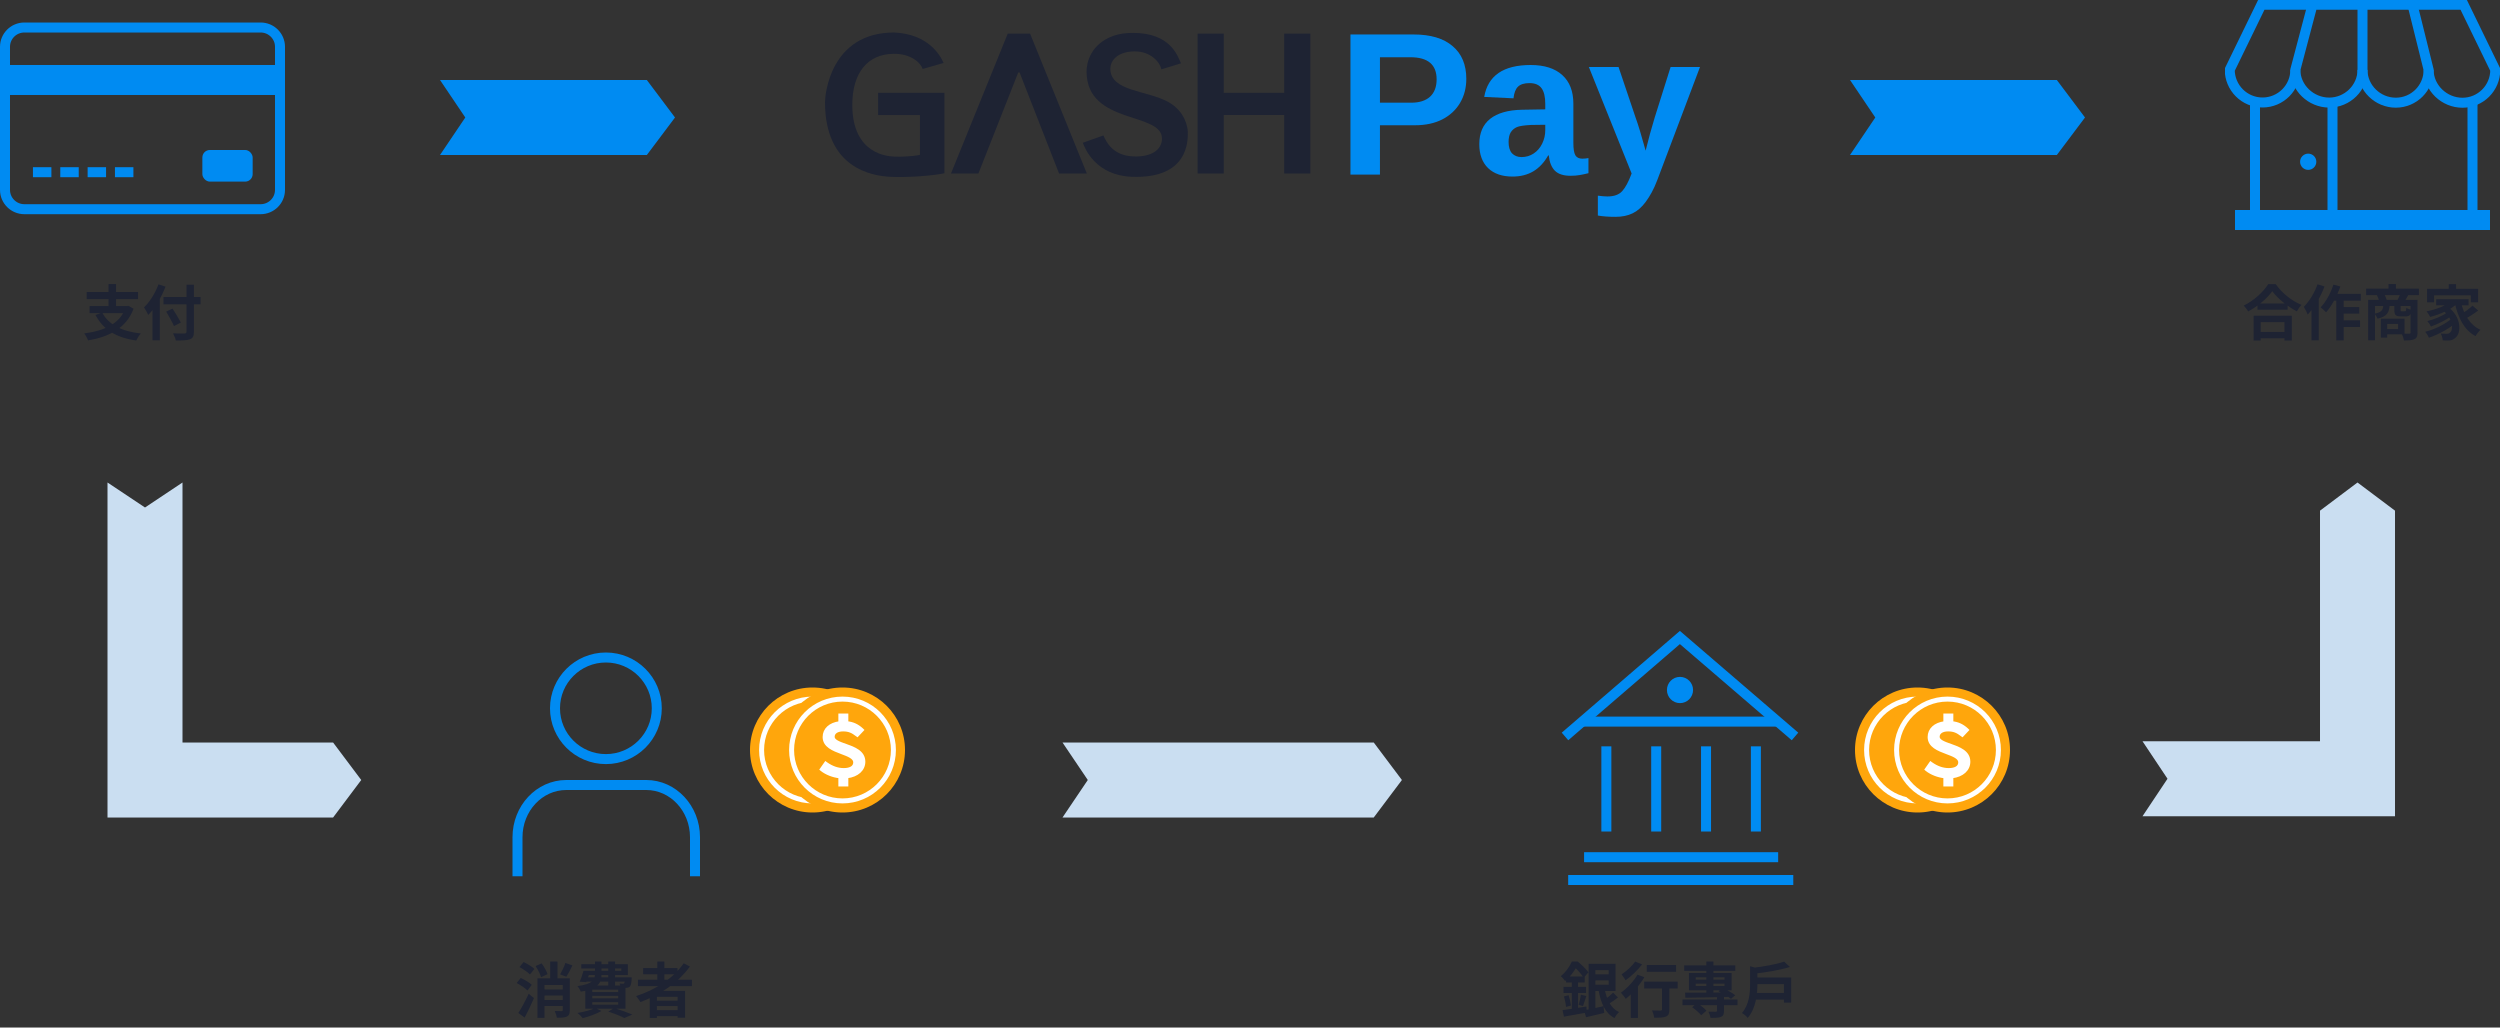 <svg width="1000" height="411" viewBox="0 0 1000 411" fill="none" xmlns="http://www.w3.org/2000/svg">
<rect x="0" y="0" width="1000" height="411" fill="#333333" stroke="none"/>
<g clip-path="url(#clip0_211_1036)">
<path d="M513.688 45.999H489.495V69.409H479.034V13.447H489.495V37.121H513.688V13.447H524.141V69.409H513.688V45.384V45.999Z" fill="#1E2333"/>
<path d="M412.032 13.447H407.565H403.095L380.39 69.409H391.358L407.302 28.982H407.829L423.628 69.409H434.74L412.032 13.447Z" fill="#1E2333"/>
<path d="M433.134 57.107L433.24 57.391C433.986 59.433 438.334 70.141 452.621 70.712C475.534 71.631 475.125 56.144 475.125 52.956C475.125 50.858 474.018 44.505 467.34 40.809C458.753 36.047 444.132 36.622 444.132 27.456C444.132 24.647 446.517 20.707 453.607 20.56C460.47 20.428 464.064 25.115 464.551 27.744L472.388 25.334C470.997 22.126 468.016 13.16 453.242 13.16C450.343 13.16 447.711 13.495 445.46 14.295C436.272 17.555 434.607 24.991 434.622 28.695C434.748 50.131 465.136 44.561 464.794 55.637C464.673 59.696 460.878 62.905 453.25 62.561C445.346 62.221 442.644 57.135 441.375 54.166L433.134 57.107Z" fill="#1E2333"/>
<path d="M357.371 21.531C364.234 21.375 368.319 25.107 369.058 27.592L377.44 25.183C376.046 21.974 371.238 13.624 357.662 12.996C331.948 13 330 38.244 330 40.806C330 67.412 348.883 70.373 356.22 70.728C362.773 71.06 372.856 70.349 377.782 69.298V37.121H351.247V46.02H367.824C367.907 46.02 367.977 46.092 367.977 46.179V61.774C367.977 61.866 367.911 61.962 367.832 61.99C367.832 61.99 363.727 62.845 357.803 62.633C355.474 62.557 340.92 61.95 340.92 41.964C340.92 29.122 347.036 21.647 357.371 21.531Z" fill="#1E2333"/>
</g>
<path d="M586.523 31.53C586.523 35.163 585.683 38.384 584.004 41.195C582.351 43.979 579.992 46.167 576.927 47.758C573.862 49.322 570.21 50.104 565.972 50.104H551.978V69.832H540.184V13.791H565.492C572.236 13.791 577.42 15.342 581.045 18.444C584.697 21.52 586.523 25.882 586.523 31.53ZM574.648 31.729C574.648 25.842 571.156 22.899 564.173 22.899H551.978V41.076H564.493C567.745 41.076 570.25 40.28 572.009 38.689C573.768 37.072 574.648 34.752 574.648 31.729Z" fill="#008BF2"/>
<path d="M605.034 70.627C600.849 70.627 597.584 69.501 595.239 67.247C592.893 64.966 591.72 61.771 591.72 57.661C591.72 53.207 593.173 49.826 596.078 47.519C599.01 45.212 603.248 44.006 608.792 43.9L618.108 43.74V41.553C618.108 38.742 617.615 36.661 616.629 35.308C615.643 33.93 614.03 33.24 611.791 33.24C609.712 33.24 608.179 33.718 607.193 34.672C606.234 35.6 605.634 37.151 605.394 39.326L593.679 38.769C595.145 30.257 601.343 26.001 612.271 26.001C617.735 26.001 621.946 27.34 624.905 30.018C627.864 32.697 629.343 36.502 629.343 41.434V57.105C629.343 59.517 629.61 61.188 630.143 62.116C630.702 63.017 631.622 63.468 632.901 63.468C633.754 63.468 634.581 63.389 635.38 63.23V69.275C633.994 69.62 632.808 69.872 631.822 70.031C630.836 70.217 629.623 70.309 628.184 70.309C625.358 70.309 623.266 69.62 621.907 68.241C620.574 66.862 619.774 64.834 619.508 62.156H619.268C617.695 64.966 615.723 67.088 613.35 68.519C610.978 69.925 608.206 70.627 605.034 70.627ZM618.108 49.905L612.351 49.985C609.712 50.117 607.86 50.396 606.793 50.82C605.701 51.297 604.861 52.013 604.275 52.968C603.715 53.923 603.435 55.195 603.435 56.786C603.435 58.828 603.901 60.353 604.834 61.36C605.794 62.341 607.06 62.832 608.633 62.832C610.392 62.832 612.004 62.355 613.47 61.4C614.91 60.446 616.043 59.133 616.869 57.462C617.695 55.765 618.108 53.976 618.108 52.093V49.905Z" fill="#008BF2"/>
<path d="M646.215 86.736C643.47 86.736 641.111 86.564 639.139 86.219V78.264C640.631 78.476 641.924 78.582 643.017 78.582C645.629 78.582 647.575 77.88 648.854 76.474C650.16 75.069 651.426 72.709 652.652 69.395L635.54 26.797H647.415L654.212 46.962C654.745 48.42 655.345 50.25 656.011 52.451C656.677 54.652 657.424 57.25 658.25 60.247C658.863 57.807 659.449 55.553 660.009 53.485C660.569 51.417 661.182 49.295 661.848 47.121L668.245 26.797H680L662.888 72.099C662.195 73.929 661.462 75.546 660.689 76.952C659.916 78.357 659.13 79.603 658.33 80.69C656.704 82.891 654.931 84.442 653.012 85.344C651.093 86.272 648.828 86.736 646.215 86.736Z" fill="#008BF2"/>
<path d="M176 32H258.736L270 47L258.736 62H176L186.115 47L176 32Z" fill="#008BF2"/>
<path d="M740 32H822.736L834 47L822.736 62H740L750.115 47L740 32Z" fill="#008BF2"/>
<path d="M9.751 11H104.249C108.525 11 112 14.459 112 18.722V75.957C112 80.217 108.528 83.679 104.249 83.679H9.751C5.475 83.679 2 80.219 2 75.957V18.722C2 14.459 5.472 11 9.751 11Z" stroke="#008BF2" stroke-width="4" stroke-miterlimit="10"/>
<path d="M2 31.995H111.997" stroke="#008BF2" stroke-width="12" stroke-miterlimit="10"/>
<path d="M13.176 68.88H20.558" stroke="#008BF2" stroke-width="4"/>
<path d="M24.112 68.88H31.493" stroke="#008BF2" stroke-width="4"/>
<path d="M35.047 68.88H42.428" stroke="#008BF2" stroke-width="4"/>
<path d="M45.982 68.88H53.364" stroke="#008BF2" stroke-width="4"/>
<rect x="80.945" y="59.992" width="20.117" height="12.654" rx="3" fill="#008BF2"/>
<path d="M40.896 125.048L38.184 125.984C41.304 131.84 46.392 135.056 54.48 136.208C54.888 135.392 55.68 134.072 56.328 133.4C48.6 132.536 43.368 129.776 40.896 125.048ZM35.832 122.432V125.24H51.216V122.432H35.832ZM34.656 116.792V119.648H55.224V116.792H34.656ZM43.416 113.624V123.704H46.416V113.624H43.416ZM50.28 122.432V122.96C48.096 129.488 41.736 132.32 33.672 133.376C34.224 134.024 34.968 135.392 35.232 136.16C43.56 134.768 50.544 131.264 53.424 123.488L51.408 122.336L50.904 122.432H50.28ZM65.4 118.808V121.736H80.232V118.808H65.4ZM74.592 113.888V132.656C74.592 133.208 74.352 133.376 73.752 133.4C73.176 133.424 71.088 133.424 69.216 133.328C69.648 134.096 70.176 135.392 70.32 136.184C72.984 136.208 74.808 136.16 75.984 135.704C77.136 135.272 77.568 134.504 77.568 132.68V113.888H74.592ZM66.48 124.64C67.56 126.488 68.976 128.96 69.6 130.424L72.336 129.032C71.616 127.568 70.104 125.192 69.024 123.44L66.48 124.64ZM60.984 120.68V136.112H63.912V117.824L63.888 117.776L60.984 120.68ZM63.384 113.744C62.088 117.272 59.904 120.776 57.6 122.96C58.128 123.68 58.992 125.264 59.304 125.984C62.016 123.224 64.608 118.832 66.216 114.656L63.384 113.744Z" fill="#1E2333"/>
<g clip-path="url(#clip1_211_1036)">
<path d="M945 1.896V27.913C945 35.157 938.918 41.035 931.674 41.035C924.429 41.035 918.145 35.157 918.145 27.913" stroke="#008BF2" stroke-width="4" stroke-miterlimit="10"/>
<path d="M925.01 1.896L918.145 27.875C918.145 35.119 912.265 40.998 905.021 40.998C897.776 40.998 891.896 35.119 891.896 27.875L904.54 1.896H985.46L998.103 27.875V27.976C998.103 35.22 992.224 41.099 984.979 41.099C977.734 41.099 971.451 35.195 971.451 27.939" stroke="#008BF2" stroke-width="4" stroke-miterlimit="10"/>
<path d="M964.99 1.896L971.451 27.913V27.951C971.451 35.195 965.571 41.073 958.326 41.073C951.082 41.073 945 35.195 945 27.951" stroke="#008BF2" stroke-width="4" stroke-miterlimit="10"/>
<path d="M902 89V41" stroke="#008BF2" stroke-width="4" stroke-miterlimit="10"/>
<path d="M933 89V41" stroke="#008BF2" stroke-width="4" stroke-miterlimit="10"/>
<path d="M996 88H894" stroke="#008BF2" stroke-width="8" stroke-miterlimit="10"/>
<path d="M989 41V89" stroke="#008BF2" stroke-width="4" stroke-miterlimit="10"/>
<path d="M923.279 67.951C925.074 67.951 926.529 66.496 926.529 64.702C926.529 62.907 925.074 61.452 923.279 61.452C921.484 61.452 920.029 62.907 920.029 64.702C920.029 66.496 921.484 67.951 923.279 67.951Z" fill="#008BF2"/>
</g>
<path d="M903 121.376V123.896H915.048V121.376H903ZM902.712 132.776V135.296H915.096V132.776H902.712ZM901.44 126.296V136.208H904.272V128.84H913.776V136.208H916.728V126.296H901.44ZM908.904 116.48C910.992 119.336 915.024 122.6 918.72 124.544C919.224 123.656 919.896 122.672 920.616 121.952C916.752 120.392 912.888 117.344 910.272 113.648H907.272C905.496 116.6 901.632 120.224 897.48 122.24C898.104 122.84 898.896 123.896 899.28 124.568C903.24 122.456 906.936 119.288 908.904 116.48ZM932.808 117.536L931.464 120.272H944.328V117.536H932.808ZM935.976 122.816V125.432H943.704V122.816H935.976ZM935.952 128.12V130.808H944.016V128.12H935.952ZM934.512 118.448V136.16H937.464V118.448H934.512ZM933.36 113.84C932.256 117.32 930.36 120.776 928.248 122.936C928.872 123.392 929.976 124.424 930.432 124.952C932.64 122.456 934.8 118.472 936.144 114.584L933.36 113.84ZM927.024 113.72C925.8 117.152 923.712 120.56 921.504 122.744C922.008 123.464 922.824 125.096 923.088 125.816C925.728 123.08 928.248 118.688 929.808 114.608L927.024 113.72ZM924.6 120.344V136.136H927.504V117.464L927.48 117.44L924.6 120.344ZM946.464 115.448V118.04H967.56V115.448H946.464ZM955.392 113.624V116.984H958.368V113.624H955.392ZM947.256 119.936V136.112H949.992V122.408H965.712V119.936H947.256ZM964.224 119.936V133.016C964.224 133.352 964.104 133.472 963.696 133.472C963.288 133.496 961.896 133.496 960.648 133.424C961.032 134.144 961.464 135.416 961.584 136.184C963.48 136.184 964.824 136.112 965.784 135.68C966.72 135.248 967.008 134.432 967.008 133.04V119.936H964.224ZM953.304 122.096C953.184 124.016 952.68 124.952 949.704 125.48C950.208 125.936 950.808 126.872 951.024 127.472C954.84 126.608 955.656 124.976 955.848 122.096H953.304ZM957.744 122.096V123.968C957.744 125.936 958.2 126.56 960.336 126.56C960.744 126.56 961.848 126.56 962.28 126.56C963.768 126.56 964.392 126.008 964.632 123.968C963.984 123.824 962.976 123.488 962.52 123.152C962.448 124.328 962.352 124.496 961.968 124.496C961.728 124.496 960.936 124.496 960.72 124.496C960.288 124.496 960.24 124.448 960.24 123.92V122.096H957.744ZM952.344 127.472V135.032H954.888V127.472H952.344ZM953.928 127.472V129.584H959.232V131.624H953.928V133.736H961.824V127.472H953.928ZM950.76 117.992C951.144 118.808 951.576 119.912 951.72 120.608L954.696 120.008C954.504 119.312 954.048 118.28 953.616 117.512L950.76 117.992ZM960.144 117.488C959.88 118.232 959.376 119.312 958.968 120.056L961.824 120.536C962.256 119.888 962.76 119.024 963.336 117.968L960.144 117.488ZM979.488 113.648V117.08H982.44V113.648H979.488ZM970.824 115.52V120.944H973.632V118.136H988.32V120.944H991.248V115.52H970.824ZM974.472 119.672V122.12H987.432V119.672H974.472ZM976.824 123.944C981.408 127.208 981.408 131.96 980.04 133.016C979.632 133.448 979.176 133.52 978.576 133.52C977.952 133.52 977.16 133.496 976.272 133.4C976.776 134.216 977.04 135.368 977.088 136.16C977.808 136.208 978.528 136.232 979.128 136.208C980.4 136.208 981.168 135.992 982.08 135.2C984.648 133.352 984.696 126.584 979.032 122.648L976.824 123.944ZM980.616 120.296C978.528 122.288 974.424 123.776 970.608 124.544C971.064 125.072 971.808 126.224 972.072 126.776C976.08 125.72 980.448 123.872 982.992 121.28L980.616 120.296ZM978.744 125.072C977.04 126.368 973.56 127.808 970.944 128.432C971.472 129.008 972.072 129.992 972.384 130.616C975.072 129.68 978.6 127.904 980.592 126.368L978.744 125.072ZM980.688 127.352C978.456 129.512 973.872 131.768 970.08 132.704C970.632 133.328 971.256 134.36 971.592 135.08C975.408 133.808 980.088 131.264 982.656 128.816L980.688 127.352ZM984.336 120.704L981.912 121.184C983.28 127.232 985.68 132.032 990.216 134.456C990.648 133.664 991.56 132.512 992.208 131.936C987.96 130.04 985.488 125.744 984.336 120.704ZM989.016 122.264C987.768 123.464 985.632 125 984.12 125.864L985.968 127.592C987.528 126.8 989.616 125.456 991.272 124.208L989.016 122.264Z" fill="#1E2333"/>
<path d="M216.896 395.784V398.208H226.4V395.784H216.896ZM216.872 400.008V402.408H226.4V400.008H216.872ZM226.16 385.176C225.68 386.64 224.768 388.536 224.048 389.76L226.544 390.696C227.288 389.544 228.176 387.84 228.968 386.16L226.16 385.176ZM214.232 386.424C215.168 387.816 216.104 389.664 216.416 390.888L219.008 389.664C218.648 388.44 217.616 386.664 216.656 385.344L214.232 386.424ZM214.976 391.32V407.136H217.808V394.008H226.448V391.32H214.976ZM225.104 391.32V404.016C225.104 404.328 224.984 404.424 224.624 404.448C224.264 404.448 222.992 404.448 221.888 404.4C222.248 405.144 222.632 406.32 222.752 407.088C224.552 407.088 225.848 407.064 226.76 406.632C227.648 406.176 227.912 405.408 227.912 404.04V391.32H225.104ZM220.088 384.6V393.12H222.992V384.6H220.088ZM207.776 386.832C209.264 387.624 211.136 388.896 211.976 389.784L213.776 387.576C212.84 386.664 210.944 385.536 209.456 384.816L207.776 386.832ZM206.672 393.216C208.208 394.008 210.104 395.28 210.992 396.192L212.72 393.936C211.76 393.024 209.816 391.872 208.304 391.176L206.672 393.216ZM207.344 405.192L209.864 407.04C211.16 404.616 212.504 401.832 213.584 399.24L211.472 397.512C210.176 400.32 208.52 403.368 207.344 405.192ZM234.248 388.32V390.024H251.144V385.68H232.52V387.384H248.528V388.32H234.248ZM233.408 388.32C233 389.76 232.424 391.488 231.896 392.688L234.512 392.856C234.992 391.656 235.592 389.88 236.096 388.32H233.408ZM233.672 390.936L233.144 392.64H250.928V390.936H233.672ZM249.992 390.936V391.248C249.896 392.568 249.824 393.12 249.656 393.336C249.512 393.48 249.368 393.504 249.152 393.504C248.888 393.504 248.408 393.48 247.808 393.408C248.048 393.888 248.288 394.656 248.312 395.136C249.248 395.184 250.112 395.184 250.592 395.16C251.096 395.112 251.624 394.944 251.984 394.56C252.392 394.104 252.536 393.264 252.656 391.704C252.656 391.416 252.68 390.936 252.68 390.936H249.992ZM237.992 384.624V389.52C237.992 391.896 237.128 393.624 230.96 394.44C231.44 394.944 232.088 396.024 232.328 396.648C239.456 395.592 240.608 393 240.608 389.592V384.624H237.992ZM243.296 384.624V394.296H246.032V384.624H243.296ZM236.912 398.352H247.28V399.336H236.912V398.352ZM236.912 400.872H247.28V401.856H236.912V400.872ZM236.912 395.856H247.28V396.816H236.912V395.856ZM234.128 394.224V403.488H250.208V394.224H234.128ZM243.32 404.64C245.816 405.456 248.336 406.464 249.728 407.208L252.944 405.816C251.216 405.072 248.216 403.992 245.648 403.2L243.32 404.64ZM238.04 403.2C236.408 404.04 233.552 404.76 231.008 405.168C231.632 405.648 232.616 406.68 233.096 407.256C235.544 406.632 238.64 405.552 240.608 404.376L238.04 403.2ZM255.176 391.896V394.44H276.776V391.896H255.176ZM257.264 387.216V389.712H270.992V387.216H257.264ZM261.488 400.272V402.432H272.216V400.272H261.488ZM261.488 404.04V406.464H272.216V404.04H261.488ZM262.928 384.624V393.312H265.76V384.624H262.928ZM273.488 385.32C269.288 391.344 262.232 395.928 254.432 398.424C254.96 399 255.824 400.2 256.16 400.824C263.936 397.968 271.256 393.144 275.96 386.592L273.488 385.32ZM259.88 396.36V407.184H262.76V398.712H271.04V407.088H274.04V396.36H259.88Z" fill="#1E2333"/>
<path d="M636.576 389.736V392.16H644.712V389.736H636.576ZM633.624 404.112L634.416 406.896C636.528 406.416 639.216 405.792 641.712 405.168L641.4 402.48C638.592 403.128 635.64 403.752 633.624 404.112ZM636.648 385.512V388.056H643.464V393.888H636.648V396.408H646.224V385.512H636.648ZM641.856 395.568L639.384 395.928C640.32 401.184 642.024 405.216 645.768 407.232C646.176 406.464 646.992 405.36 647.616 404.832C644.304 403.296 642.648 399.768 641.856 395.568ZM645.24 397.032C644.328 397.992 642.768 399.264 641.688 399.984L643.272 401.688C644.4 401.04 645.936 399.984 647.184 399L645.24 397.032ZM635.448 385.512V405L638.16 404.52V385.512H635.448ZM626.424 390.576V392.976H633.888V390.576H626.424ZM625.392 394.752V397.2H634.416V394.752H625.392ZM625.584 398.568C625.968 399.912 626.328 401.616 626.4 402.768L628.392 402.216C628.272 401.112 627.888 399.408 627.456 398.088L625.584 398.568ZM625.008 404.064L625.584 406.656C628.152 406.224 631.56 405.624 634.728 405.024L634.56 402.6C631.08 403.176 627.432 403.728 625.008 404.064ZM632.352 397.872C632.208 399.072 631.8 400.824 631.464 401.928L633.192 402.432C633.576 401.424 634.056 399.84 634.536 398.4L632.352 397.872ZM628.728 391.608V404.928L631.224 404.496V391.608H628.728ZM628.728 384.624C627.912 386.496 626.448 388.752 624.288 390.48C624.84 390.864 625.656 391.8 626.04 392.4C628.56 390.264 630.12 387.768 631.104 385.944V385.152H630.288V384.624H628.728ZM629.088 384.624V386.664H629.592C630.984 387.792 632.712 389.88 633.48 391.152L635.352 388.92C634.464 387.648 632.592 385.848 631.104 384.624H629.088ZM658.704 385.992V388.728H670.44V385.992H658.704ZM664.8 393.456V403.752C664.8 404.112 664.656 404.208 664.2 404.232C663.768 404.232 662.184 404.232 660.816 404.16C661.2 405 661.584 406.248 661.68 407.088C663.84 407.088 665.352 407.064 666.384 406.632C667.44 406.176 667.752 405.36 667.752 403.824V393.456H664.8ZM657.672 392.64V395.376H671.064V392.64H657.672ZM652.296 395.472V407.184H655.176V393.096L654.816 392.952L652.296 395.472ZM655.008 389.856C653.424 392.568 650.808 395.352 648.36 397.08C648.936 397.656 649.92 398.952 650.328 399.552C652.896 397.44 655.848 394.08 657.744 390.888L655.008 389.856ZM654.096 384.624C652.92 386.304 650.616 388.464 648.624 389.76C649.104 390.336 649.848 391.464 650.232 392.112C652.512 390.528 655.104 388.032 656.856 385.752L654.096 384.624ZM673.008 399.792V402.072H694.992V399.792H673.008ZM673.68 386.16V388.344H694.128V386.16H673.68ZM686.808 398.4V404.304C686.808 404.592 686.688 404.688 686.304 404.712C685.92 404.712 684.528 404.712 683.376 404.664C683.736 405.36 684.096 406.416 684.192 407.16C686.04 407.16 687.384 407.136 688.368 406.776C689.328 406.392 689.592 405.696 689.592 404.4V398.4H686.808ZM682.536 384.624V397.56H685.368V384.624H682.536ZM676.848 402.888C678.168 403.8 679.752 405.168 680.472 406.104L682.584 404.28C681.816 403.344 680.136 402.072 678.816 401.232L676.848 402.888ZM678.288 393.48H689.808V394.392H678.288V393.48ZM678.288 390.936H689.808V391.848H678.288V390.936ZM675.576 389.208V396.144H692.64V389.208H675.576ZM687.384 396.528C689.136 397.272 691.248 398.592 692.376 399.552L694.104 398.088C692.952 397.2 690.84 395.952 689.064 395.232L687.384 396.528ZM674.04 397.032L674.136 399.096C678.744 399.048 685.608 398.928 692.04 398.736L692.16 396.96C685.536 397.032 678.456 397.056 674.04 397.032ZM701.616 397.176V399.84H714.768V397.176H701.616ZM701.88 390.984V393.648H713.568V401.04H716.472V390.984H701.88ZM713.664 384.648C710.592 385.704 705.456 386.64 700.848 387.168C701.184 387.768 701.544 388.824 701.664 389.472C706.416 388.944 711.96 388.056 715.968 386.784L713.664 384.648ZM700.032 386.496V393.504C700.032 397.032 699.744 401.784 696.768 405.216C697.488 405.552 698.64 406.536 699.072 407.184C702.48 403.296 702.96 397.344 702.96 393.552V387.936C703.392 387.84 703.584 387.72 703.608 387.48L700.032 386.496Z" fill="#1E2333"/>
<path d="M425 297H549.5L560.764 312L549.5 327H425L435.115 312L425 297Z" fill="#CADEF1"/>
<path d="M242.356 303.638C253.598 303.638 262.712 294.541 262.712 283.319C262.712 272.097 253.598 263 242.356 263C231.114 263 222 272.097 222 283.319C222 294.541 231.114 303.638 242.356 303.638Z" stroke="#008BF2" stroke-width="4" stroke-miterlimit="10"/>
<path d="M207 350.5L207 334.89C207 323.356 215.74 314 226.516 314H258.484C269.26 314 278 323.356 278 334.89V350.5" stroke="#008BF2" stroke-width="4" stroke-miterlimit="10"/>
<circle cx="325" cy="300" r="25" fill="#FFA60C"/>
<circle cx="325" cy="300" r="20.364" stroke="white" stroke-width="2"/>
<path d="M326.122 297.987C323.572 297.074 321.362 296.262 321.362 294.739C321.362 293.081 322.858 292.066 325.238 292.066C327.618 292.066 328.944 292.743 330.712 294.096L330.95 294.266L333.092 291.999L332.854 291.762C331.052 290.104 329.182 289.225 326.836 288.988V285.909H323.844V288.988C319.968 289.495 317.554 291.694 317.554 294.807C317.554 298.494 321.328 299.915 324.66 301.167C327.312 302.148 329.794 303.096 329.794 304.923C329.794 306.749 328.196 307.731 325.51 307.731C323.13 307.731 320.852 306.952 318.506 305.295L318.234 305.092L316.364 307.764L316.602 307.967C318.472 309.456 321.226 310.539 323.844 310.809V314.091H326.836V310.809C330.984 310.302 333.636 307.9 333.636 304.686C333.636 300.66 329.658 299.239 326.122 297.953V297.987Z" fill="white" stroke="white"/>
<circle cx="337" cy="300" r="25" fill="#FFA60C"/>
<circle cx="337" cy="300" r="20.364" stroke="white" stroke-width="2"/>
<path d="M338.122 297.987C335.572 297.074 333.362 296.262 333.362 294.739C333.362 293.081 334.858 292.066 337.238 292.066C339.618 292.066 340.944 292.743 342.712 294.096L342.95 294.266L345.092 291.999L344.854 291.762C343.052 290.104 341.182 289.225 338.836 288.988V285.909H335.844V288.988C331.968 289.495 329.554 291.694 329.554 294.807C329.554 298.494 333.328 299.915 336.66 301.167C339.312 302.148 341.794 303.096 341.794 304.923C341.794 306.749 340.196 307.731 337.51 307.731C335.13 307.731 332.852 306.952 330.506 305.295L330.234 305.092L328.364 307.764L328.602 307.967C330.472 309.456 333.226 310.539 335.844 310.809V314.091H338.836V310.809C342.984 310.302 345.636 307.9 345.636 304.686C345.636 300.66 341.658 299.239 338.122 297.953V297.987Z" fill="white" stroke="white"/>
<circle cx="767" cy="300" r="25" fill="#FFA60C"/>
<circle cx="767" cy="300" r="20.364" stroke="white" stroke-width="2"/>
<path d="M768.122 297.987C765.572 297.074 763.362 296.262 763.362 294.739C763.362 293.081 764.858 292.066 767.238 292.066C769.618 292.066 770.944 292.743 772.712 294.096L772.95 294.266L775.092 291.999L774.854 291.762C773.052 290.104 771.182 289.225 768.836 288.988V285.909H765.844V288.988C761.968 289.495 759.554 291.694 759.554 294.807C759.554 298.494 763.328 299.915 766.66 301.167C769.312 302.148 771.794 303.096 771.794 304.923C771.794 306.749 770.196 307.731 767.51 307.731C765.13 307.731 762.852 306.952 760.506 305.295L760.234 305.092L758.364 307.764L758.602 307.967C760.472 309.456 763.226 310.539 765.844 310.809V314.091H768.836V310.809C772.984 310.302 775.636 307.9 775.636 304.686C775.636 300.66 771.658 299.239 768.122 297.953V297.987Z" fill="white" stroke="white"/>
<circle cx="779" cy="300" r="25" fill="#FFA60C"/>
<circle cx="779" cy="300" r="20.364" stroke="white" stroke-width="2"/>
<path d="M780.122 297.987C777.572 297.074 775.362 296.262 775.362 294.739C775.362 293.081 776.858 292.066 779.238 292.066C781.618 292.066 782.944 292.743 784.712 294.096L784.95 294.266L787.092 291.999L786.854 291.762C785.052 290.104 783.182 289.225 780.836 288.988V285.909H777.844V288.988C773.968 289.495 771.554 291.694 771.554 294.807C771.554 298.494 775.328 299.915 778.66 301.167C781.312 302.148 783.794 303.096 783.794 304.923C783.794 306.749 782.196 307.731 779.51 307.731C777.13 307.731 774.852 306.952 772.506 305.295L772.234 305.092L770.364 307.764L770.602 307.967C772.472 309.456 775.226 310.539 777.844 310.809V314.091H780.836V310.809C784.984 310.302 787.636 307.9 787.636 304.686C787.636 300.66 783.658 299.239 780.122 297.953V297.987Z" fill="white" stroke="white"/>
<path d="M718 294.579L671.959 255L626 294.579" stroke="#008BF2" stroke-width="4" stroke-miterlimit="10"/>
<path d="M632.363 288.642H710.661" stroke="#008BF2" stroke-width="4" stroke-miterlimit="10"/>
<path d="M672 281.25C674.887 281.25 677.227 278.899 677.227 276C677.227 273.101 674.887 270.75 672 270.75C669.113 270.75 666.773 273.101 666.773 276C666.773 278.899 669.113 281.25 672 281.25Z" fill="#008BF2"/>
<path d="M627.272 352H717.315" stroke="#008BF2" stroke-width="4" stroke-miterlimit="10"/>
<path d="M633.635 342.88H711.262" stroke="#008BF2" stroke-width="4" stroke-miterlimit="10"/>
<path d="M662.48 298.537V332.609" stroke="#008BF2" stroke-width="4" stroke-miterlimit="10"/>
<path d="M682.415 298.537V332.609" stroke="#008BF2" stroke-width="4" stroke-miterlimit="10"/>
<path d="M702.353 298.537V332.609" stroke="#008BF2" stroke-width="4" stroke-miterlimit="10"/>
<path d="M642.543 298.537V332.609" stroke="#008BF2" stroke-width="4" stroke-miterlimit="10"/>
<path d="M43 327H133.236L144.5 312L133.236 297H73V193L58 203L43 193L43 327Z" fill="#CADEF1"/>
<path d="M958.001 326.5L958.001 204.264L943.001 193L928.001 204.264L928.001 296.5L857 296.5L867 311.5L857 326.5L958.001 326.5Z" fill="#CADEF1"/>
<defs>
<clipPath id="clip0_211_1036">
<rect width="194.141" height="57.808" fill="white" transform="translate(330 13)"/>
</clipPath>
<clipPath id="clip1_211_1036">
<rect width="110" height="93.145" fill="white" transform="translate(890)"/>
</clipPath>
</defs>
</svg>
